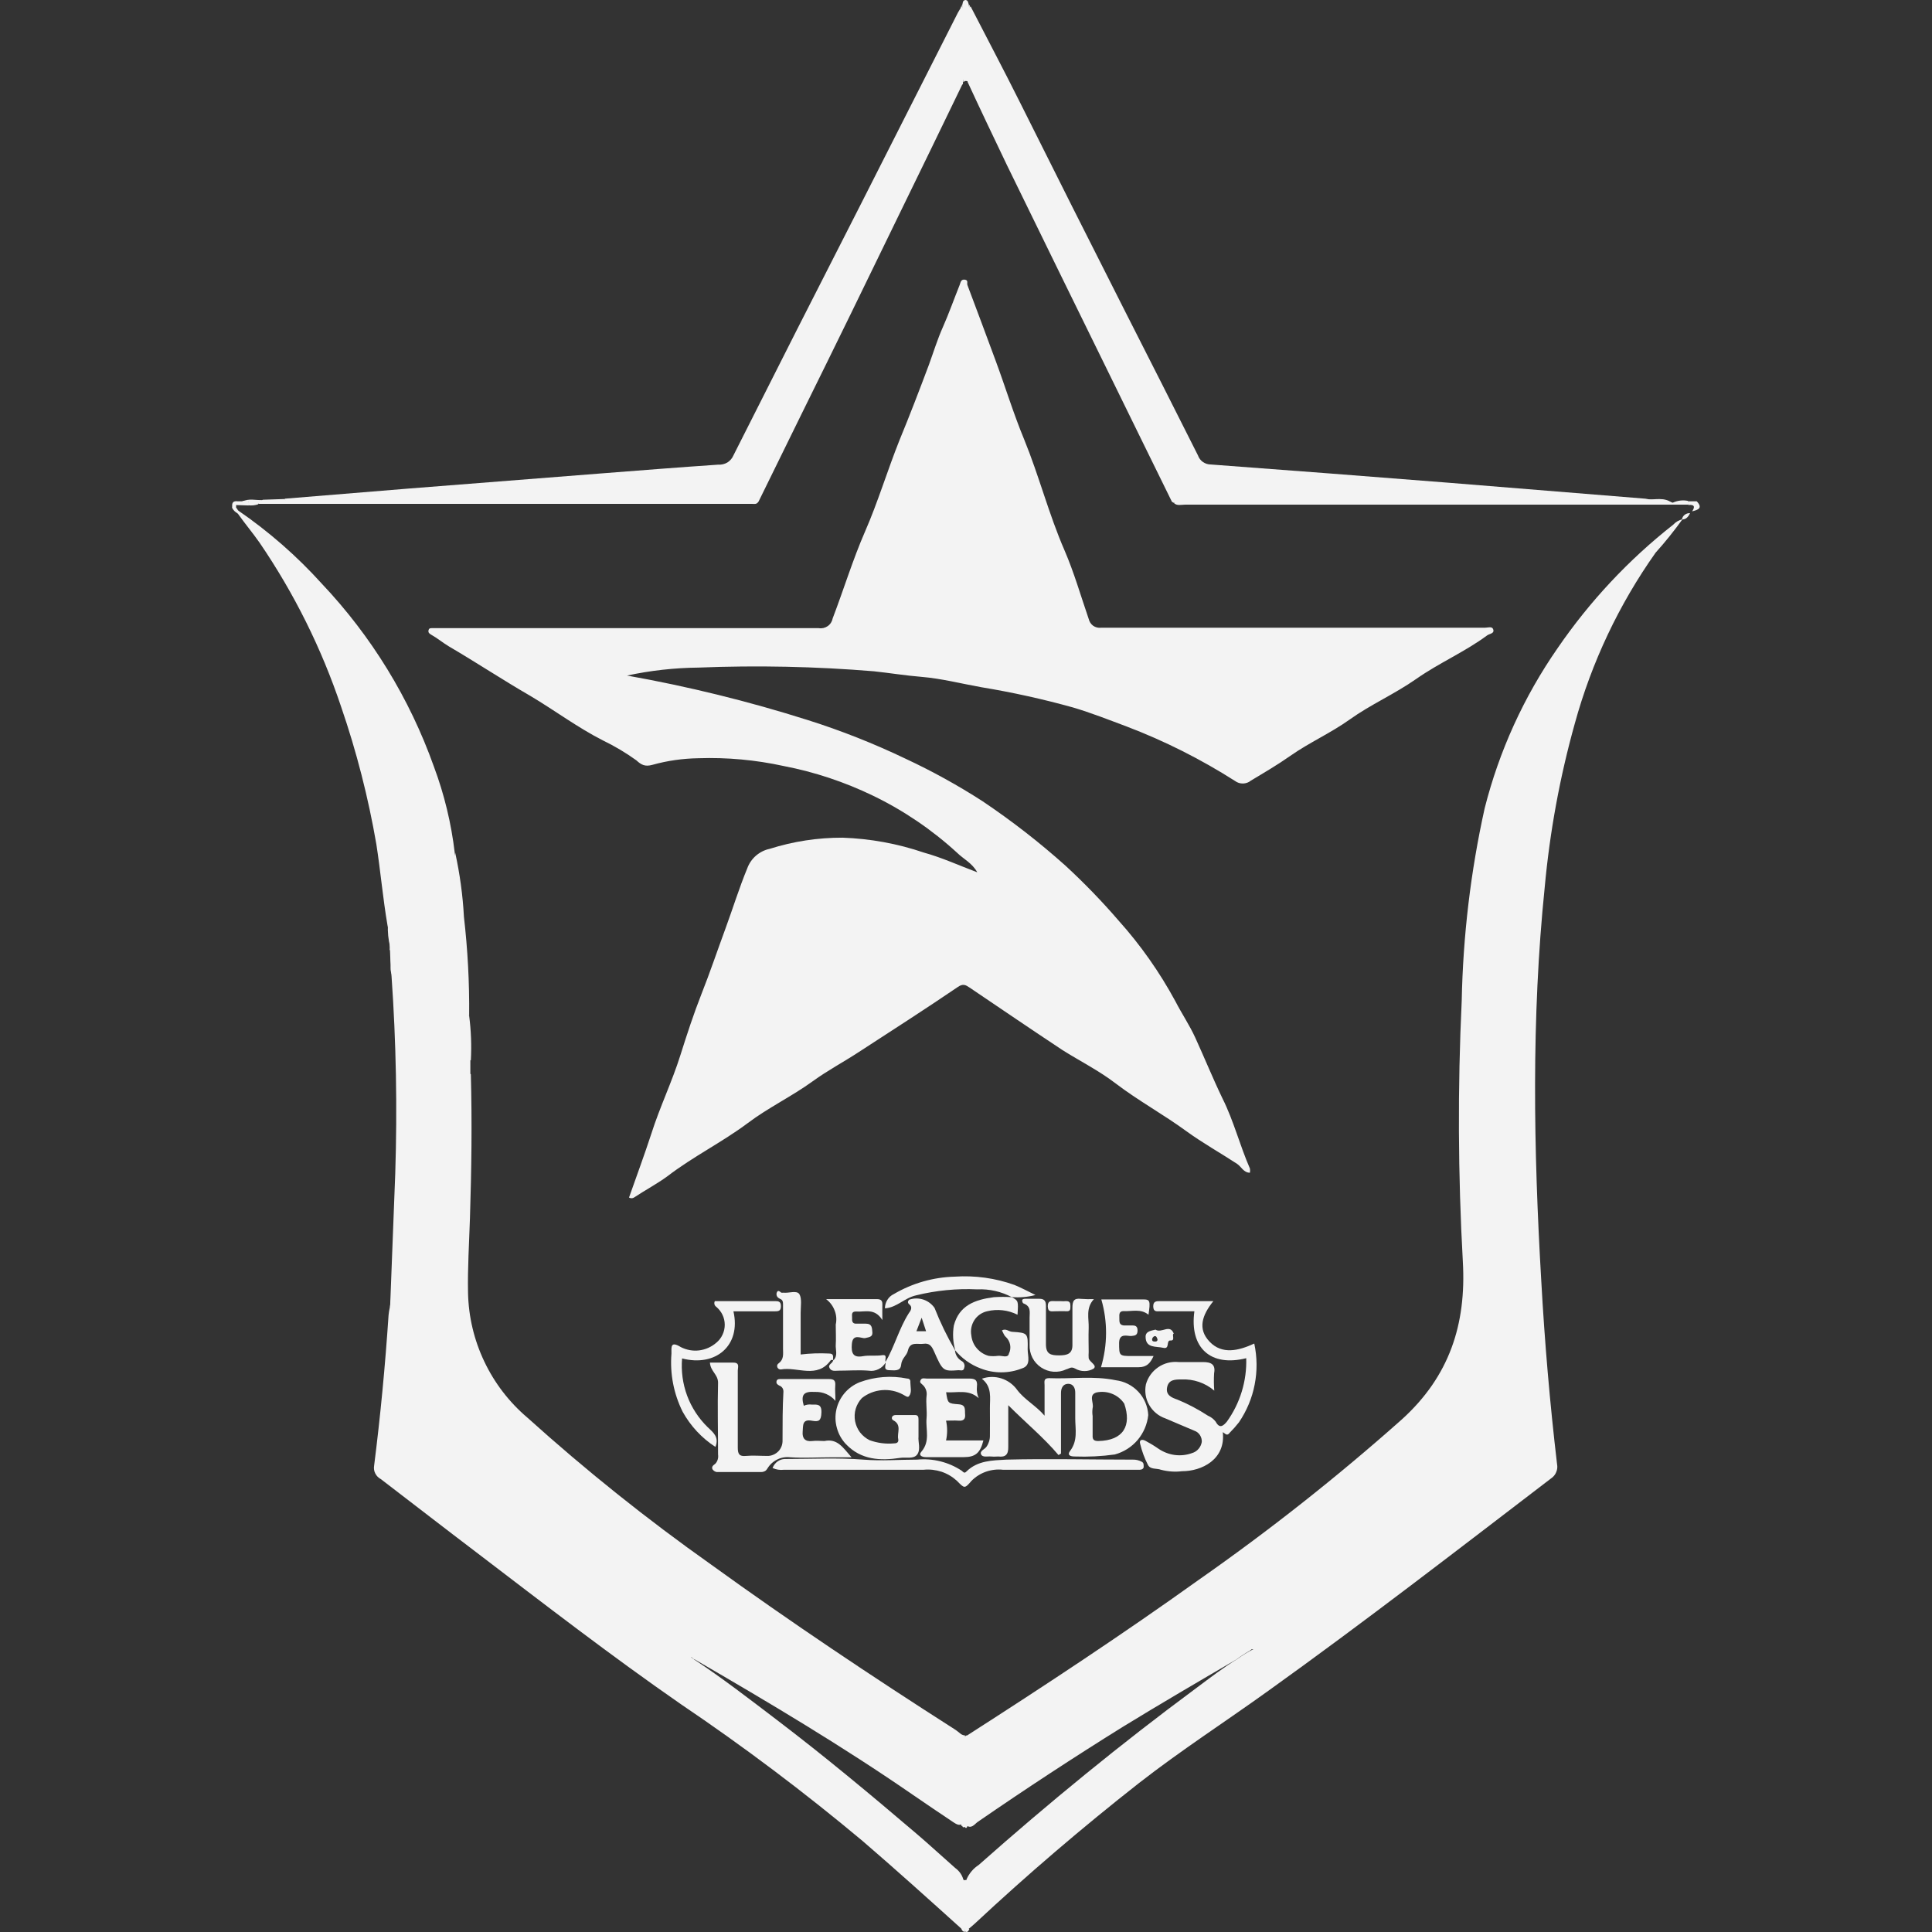 <svg width="24" height="24" viewBox="0 0 24 24" fill="none" xmlns="http://www.w3.org/2000/svg">
<rect x="0" y="0" width="24" height="24" fill="#333333" stroke="none"/>
<path d="M12.019 21.555C12.989 20.933 13.95 20.299 14.886 19.629C15.768 19.012 16.613 18.345 17.417 17.63C18.005 17.096 18.216 16.452 18.172 15.674C18.112 14.594 18.107 13.513 18.158 12.431C18.174 11.627 18.269 10.826 18.443 10.041C18.623 9.329 18.93 8.655 19.349 8.052C19.747 7.471 20.231 6.953 20.785 6.518C20.816 6.484 20.856 6.461 20.901 6.45C20.797 6.594 20.686 6.733 20.567 6.865C20.111 7.509 19.772 8.227 19.563 8.987C19.377 9.652 19.252 10.334 19.189 11.022C19.022 12.649 19.051 14.278 19.146 15.908C19.188 16.669 19.253 17.428 19.342 18.186C19.349 18.22 19.346 18.255 19.332 18.287C19.319 18.32 19.296 18.347 19.267 18.366C18.107 19.253 16.95 20.148 15.765 20.997C15.229 21.383 14.672 21.742 14.15 22.149C13.444 22.703 12.764 23.285 12.109 23.896C12.088 23.916 12.065 23.934 12.043 23.953C12.021 23.973 12.009 23.935 12.007 23.913C12.007 23.736 12.007 23.56 12.007 23.384C12.005 23.371 12.005 23.358 12.007 23.345C12.039 23.273 12.091 23.21 12.158 23.167C13.027 22.397 13.926 21.661 14.859 20.971C15.027 20.846 15.193 20.717 15.372 20.608C15.422 20.571 15.476 20.537 15.531 20.507C15.543 20.507 15.553 20.486 15.571 20.491C15.553 20.479 15.545 20.491 15.532 20.502C15.473 20.535 15.415 20.572 15.361 20.613C14.886 20.89 14.412 21.167 13.947 21.452C13.338 21.831 12.738 22.224 12.146 22.632C12.105 22.661 12.065 22.729 11.997 22.669C11.993 22.656 11.993 22.642 11.997 22.628C11.997 22.285 11.997 21.936 11.997 21.598C11.999 21.581 12.007 21.566 12.019 21.555V21.555Z" fill="#F3F3F3"/>
<path d="M5.849 13.345C5.865 13.94 5.857 14.534 5.838 15.13C5.828 15.44 5.808 15.749 5.814 16.059C5.82 16.355 5.889 16.646 6.016 16.913C6.143 17.181 6.325 17.418 6.551 17.61C7.275 18.263 8.038 18.873 8.834 19.436C9.819 20.148 10.825 20.821 11.85 21.476C11.882 21.495 11.91 21.52 11.94 21.543C11.964 21.577 11.976 21.618 11.973 21.66C11.973 21.977 11.973 22.293 11.973 22.61C11.943 22.703 11.887 22.666 11.835 22.631C11.671 22.521 11.508 22.412 11.346 22.3C10.467 21.693 9.546 21.145 8.626 20.612C8.61 20.612 8.602 20.586 8.582 20.586C8.593 20.592 8.603 20.599 8.613 20.608C8.973 20.845 9.313 21.109 9.655 21.369C10.245 21.818 10.814 22.292 11.377 22.772C11.541 22.911 11.702 23.061 11.865 23.204C11.921 23.244 11.959 23.302 11.972 23.369C11.985 23.561 11.98 23.753 11.96 23.944L11.944 23.96C11.537 23.593 11.13 23.226 10.715 22.869C9.992 22.264 9.239 21.697 8.458 21.17C7.591 20.569 6.757 19.924 5.918 19.284C5.52 18.982 5.127 18.677 4.731 18.374C4.702 18.359 4.678 18.335 4.663 18.306C4.647 18.277 4.642 18.243 4.647 18.211C4.726 17.588 4.785 16.965 4.827 16.336C4.83 16.303 4.836 16.27 4.843 16.238C4.87 16.069 4.881 15.899 4.877 15.729C4.892 15.501 4.907 15.272 4.911 15.037C4.921 14.522 4.947 14.008 4.935 13.494C4.953 13.422 5.008 13.447 5.045 13.461C5.163 13.502 5.288 13.514 5.41 13.495C5.533 13.476 5.649 13.428 5.749 13.354C5.777 13.339 5.81 13.317 5.849 13.345Z" fill="#F3F3F3"/>
<path d="M2.959 6.342C3.339 6.603 3.687 6.907 3.996 7.249C4.614 7.902 5.089 8.677 5.39 9.523C5.519 9.868 5.606 10.228 5.649 10.594C5.719 11.081 5.763 11.563 5.799 12.059C5.799 12.143 5.767 12.165 5.695 12.154C5.654 12.144 5.615 12.13 5.577 12.111C5.489 12.073 5.393 12.053 5.296 12.053C5.2 12.053 5.104 12.073 5.015 12.111C4.979 12.133 4.935 12.14 4.893 12.131C4.831 12.081 4.861 12.01 4.855 11.948C4.848 11.886 4.868 11.842 4.841 11.793V11.768C4.844 11.675 4.835 11.581 4.813 11.491C4.756 11.157 4.727 10.819 4.675 10.486C4.575 9.907 4.429 9.336 4.238 8.781C3.996 8.058 3.655 7.372 3.225 6.742C3.139 6.619 3.045 6.508 2.955 6.381C2.952 6.378 2.95 6.375 2.949 6.372C2.948 6.368 2.948 6.364 2.948 6.361C2.949 6.357 2.95 6.354 2.952 6.35C2.953 6.347 2.956 6.344 2.959 6.342V6.342Z" fill="#F3F3F3"/>
<path d="M4.844 11.786C4.893 11.844 4.863 11.915 4.868 11.978C4.866 12.026 4.875 12.073 4.895 12.117C4.953 12.194 4.925 12.284 4.931 12.369C4.945 12.435 4.948 12.503 4.942 12.57C4.973 12.517 5.015 12.471 5.066 12.435C5.116 12.4 5.173 12.376 5.234 12.365C5.29 12.355 5.348 12.358 5.403 12.373C5.458 12.389 5.508 12.417 5.551 12.455C5.594 12.487 5.63 12.528 5.656 12.575C5.682 12.622 5.698 12.674 5.703 12.728C5.707 12.781 5.701 12.835 5.684 12.886C5.666 12.937 5.639 12.984 5.602 13.024C5.457 13.197 5.199 13.194 4.985 13.015C4.985 13.083 4.985 13.154 4.985 13.216C4.985 13.279 5.007 13.394 4.95 13.471C4.95 13.664 4.95 13.856 4.95 14.049C4.943 14.45 4.95 14.85 4.921 15.251C4.904 15.554 4.892 15.857 4.875 16.16C4.875 16.189 4.875 16.22 4.846 16.238C4.868 15.684 4.889 15.13 4.91 14.576C4.936 13.76 4.921 12.944 4.864 12.129C4.85 12.012 4.849 11.898 4.844 11.786Z" fill="#F3F3F3"/>
<path d="M12.019 23.937L12.041 23.964C12.031 23.984 12.023 24.007 11.993 23.997C11.962 23.906 11.954 23.809 11.969 23.714C11.959 23.601 11.959 23.488 11.969 23.376C11.972 23.368 11.977 23.362 11.984 23.358C11.991 23.354 11.999 23.352 12.007 23.354C12.007 23.354 12.007 23.354 12.015 23.363C12.032 23.554 12.034 23.746 12.019 23.937V23.937Z" fill="#F3F3F3"/>
<path d="M11.989 23.358V23.998C11.96 23.998 11.951 23.98 11.942 23.96V23.956C11.962 23.762 11.942 23.568 11.951 23.375C11.952 23.37 11.954 23.367 11.956 23.364C11.959 23.36 11.962 23.358 11.966 23.356C11.969 23.355 11.973 23.354 11.977 23.354C11.981 23.355 11.985 23.356 11.989 23.358V23.358Z" fill="#F3F3F3"/>
<path d="M21.02 6.352C21.06 6.294 21.048 6.266 20.974 6.273C20.969 6.267 20.965 6.259 20.965 6.25C20.965 6.242 20.969 6.233 20.974 6.227H21.077C21.159 6.313 21.091 6.335 21.02 6.352Z" fill="#F3F3F3"/>
<path d="M4.819 11.485C4.842 11.527 4.856 11.573 4.861 11.62C4.866 11.668 4.861 11.716 4.846 11.762C4.824 11.671 4.814 11.578 4.819 11.485V11.485Z" fill="#F3F3F3"/>
<path d="M2.933 6.274V6.302C2.926 6.308 2.917 6.312 2.908 6.312C2.899 6.312 2.89 6.308 2.884 6.302C2.884 6.294 2.884 6.284 2.884 6.276C2.884 6.242 2.903 6.224 2.938 6.227C2.941 6.23 2.944 6.234 2.945 6.239C2.947 6.243 2.947 6.247 2.947 6.252C2.946 6.256 2.944 6.261 2.942 6.265C2.94 6.268 2.936 6.272 2.933 6.274V6.274Z" fill="#F3F3F3"/>
<path d="M20.893 6.453C20.897 6.43 20.91 6.408 20.929 6.394C20.948 6.38 20.972 6.373 20.995 6.375C20.973 6.417 20.948 6.454 20.893 6.453Z" fill="#F3F3F3"/>
<path d="M2.88 6.302H2.931L2.959 6.342V6.381C2.924 6.365 2.896 6.337 2.88 6.302V6.302Z" fill="#F3F3F3"/>
<path d="M14.557 6.231C14.312 5.731 14.066 5.233 13.822 4.733C13.383 3.839 12.945 2.946 12.509 2.052C12.342 1.703 12.178 1.36 12.019 1.016V0.994C12.009 0.727 12.019 0.46 12.019 0.192C12.015 0.172 12.017 0.151 12.023 0.131C12.03 0.111 12.041 0.093 12.057 0.079C12.261 0.476 12.472 0.874 12.671 1.273C13.104 2.141 13.541 3.009 13.981 3.877C14.282 4.47 14.584 5.064 14.882 5.658C14.893 5.691 14.915 5.719 14.943 5.739C14.972 5.759 15.006 5.77 15.041 5.77C16.027 5.843 17.013 5.919 17.999 5.997L20.441 6.195C20.508 6.21 20.577 6.214 20.645 6.209C20.67 6.209 20.71 6.209 20.689 6.253C20.597 6.262 20.504 6.262 20.412 6.253C20.354 6.248 20.295 6.248 20.236 6.253H14.754C14.688 6.266 14.619 6.258 14.557 6.231V6.231Z" fill="#F3F3F3"/>
<path d="M11.958 1.041C11.697 1.579 11.438 2.117 11.174 2.655C10.772 3.485 10.368 4.312 9.961 5.135C9.783 5.497 9.604 5.862 9.423 6.231C9.378 6.248 9.331 6.252 9.284 6.244C7.415 6.236 5.545 6.231 3.675 6.231C3.63 6.231 3.565 6.273 3.536 6.195L5.077 6.069L7.456 5.882C7.945 5.844 8.434 5.805 8.923 5.772C8.962 5.775 9.002 5.765 9.036 5.745C9.069 5.724 9.096 5.693 9.111 5.657C9.638 4.61 10.168 3.565 10.701 2.522C11.101 1.733 11.501 0.945 11.899 0.158C11.912 0.133 11.929 0.109 11.944 0.084C11.956 0.094 11.964 0.106 11.97 0.12C11.976 0.134 11.979 0.149 11.978 0.163C11.986 0.456 11.98 0.749 11.958 1.041Z" fill="#F3F3F3"/>
<path d="M20.416 6.245H20.693C20.706 6.239 20.721 6.235 20.736 6.235C20.751 6.235 20.766 6.239 20.779 6.245C20.839 6.217 20.907 6.209 20.972 6.223V6.269H17.134C16.331 6.269 15.527 6.269 14.722 6.269C14.674 6.269 14.621 6.286 14.584 6.25C14.613 6.225 14.647 6.234 14.681 6.234H20.341C20.367 6.233 20.392 6.237 20.416 6.245V6.245Z" fill="#F3F3F3"/>
<path d="M3.536 6.199C3.568 6.238 3.614 6.226 3.654 6.226H9.423C9.406 6.27 9.369 6.259 9.337 6.259H3.212C3.208 6.256 3.205 6.251 3.204 6.246C3.202 6.242 3.201 6.236 3.202 6.231C3.22 6.213 3.247 6.22 3.266 6.208L3.536 6.199Z" fill="#F3F3F3"/>
<path d="M11.989 1.005L11.967 1.021C11.947 0.906 11.942 0.79 11.953 0.674C11.953 0.471 11.953 0.266 11.953 0.061C11.963 0.039 11.953 0.007 11.993 0C12.005 0.017 12.013 0.037 12.015 0.058C12.023 0.359 12.015 0.661 12.015 0.961C12.014 0.97 12.011 0.978 12.007 0.986C12.002 0.994 11.996 1 11.989 1.005V1.005Z" fill="#F3F3F3"/>
<path d="M11.989 1.005C11.989 0.67 11.989 0.335 11.989 0C12.029 0 12.026 0.036 12.036 0.061C12.017 0.323 12.036 0.586 12.027 0.847C12.033 0.901 12.033 0.956 12.027 1.009V1.009L11.989 1.005Z" fill="#F3F3F3"/>
<path d="M11.947 0.061C11.968 0.245 11.973 0.43 11.962 0.615C11.962 0.753 11.962 0.892 11.962 1.03C11.963 1.034 11.963 1.038 11.961 1.042C11.96 1.046 11.957 1.049 11.954 1.051C11.928 0.972 11.922 0.888 11.936 0.806C11.936 0.569 11.936 0.331 11.936 0.094L11.947 0.061Z" fill="#F3F3F3"/>
<path d="M12.019 1.01C12.019 0.712 12.019 0.416 12.019 0.118C12.023 0.098 12.029 0.079 12.039 0.061C12.042 0.063 12.045 0.065 12.046 0.068C12.048 0.072 12.048 0.076 12.047 0.079C12.047 0.356 12.047 0.62 12.047 0.891C12.037 0.931 12.054 0.969 12.019 1.01Z" fill="#F3F3F3"/>
<path d="M20.775 6.25H20.689C20.613 6.2 20.515 6.268 20.441 6.204C20.554 6.212 20.674 6.169 20.775 6.25Z" fill="#F3F3F3"/>
<path d="M2.933 6.274C2.933 6.259 2.933 6.243 2.933 6.227H3.007C3.031 6.218 3.057 6.218 3.081 6.227C3.088 6.234 3.092 6.242 3.094 6.252C3.095 6.261 3.093 6.271 3.088 6.279L2.933 6.274Z" fill="#F3F3F3"/>
<path d="M3.085 6.231H3.009C3.092 6.187 3.18 6.217 3.266 6.212L3.208 6.233C3.191 6.248 3.169 6.256 3.146 6.256C3.123 6.256 3.101 6.247 3.085 6.231V6.231Z" fill="#F3F3F3"/>
<path d="M12.14 10.836C12.075 10.719 11.968 10.671 11.889 10.593C11.577 10.307 11.225 10.068 10.844 9.884C10.492 9.714 10.12 9.59 9.736 9.516C9.388 9.44 9.032 9.407 8.677 9.419C8.483 9.422 8.291 9.449 8.105 9.501C8.012 9.527 7.966 9.501 7.905 9.445C7.774 9.351 7.635 9.268 7.49 9.198C7.175 9.038 6.893 8.826 6.587 8.644C6.246 8.447 5.915 8.228 5.575 8.029C5.5 7.984 5.436 7.929 5.354 7.883C5.328 7.868 5.317 7.854 5.324 7.827C5.331 7.799 5.354 7.804 5.374 7.803H5.463C7.032 7.803 8.601 7.803 10.171 7.803C10.21 7.81 10.25 7.8 10.282 7.778C10.315 7.755 10.337 7.72 10.344 7.681C10.482 7.32 10.593 6.953 10.748 6.598C10.903 6.244 11.025 5.841 11.173 5.47C11.301 5.16 11.421 4.847 11.539 4.532C11.596 4.376 11.645 4.215 11.713 4.063C11.781 3.911 11.852 3.713 11.922 3.538C11.932 3.513 11.935 3.467 11.985 3.474C12.034 3.481 12.008 3.519 12.018 3.542C12.136 3.858 12.256 4.174 12.372 4.491C12.489 4.808 12.593 5.147 12.723 5.46C12.908 5.913 13.029 6.389 13.224 6.837C13.343 7.113 13.426 7.403 13.524 7.688C13.532 7.722 13.551 7.752 13.579 7.773C13.608 7.793 13.642 7.802 13.677 7.798C15.24 7.798 16.804 7.798 18.368 7.798H18.443C18.479 7.798 18.532 7.778 18.547 7.813C18.572 7.871 18.503 7.871 18.474 7.893C18.197 8.098 17.877 8.235 17.596 8.432C17.315 8.628 17.029 8.75 16.765 8.939C16.528 9.108 16.264 9.224 16.028 9.39C15.87 9.501 15.704 9.598 15.539 9.697C15.512 9.72 15.477 9.732 15.442 9.733C15.406 9.734 15.371 9.723 15.343 9.702C14.919 9.432 14.469 9.205 13.999 9.026C13.777 8.943 13.555 8.855 13.328 8.788C12.954 8.684 12.574 8.6 12.191 8.537C11.943 8.493 11.698 8.429 11.445 8.408C11.248 8.392 11.053 8.36 10.856 8.339C10.132 8.279 9.404 8.264 8.678 8.293C8.379 8.296 8.081 8.329 7.789 8.392C8.549 8.527 9.299 8.712 10.035 8.945C10.45 9.076 10.856 9.237 11.249 9.425C11.579 9.579 11.898 9.755 12.204 9.952C12.566 10.195 12.911 10.463 13.236 10.754C13.468 10.968 13.688 11.195 13.894 11.434C14.168 11.739 14.405 12.076 14.601 12.438C14.679 12.59 14.776 12.733 14.847 12.888C14.962 13.139 15.067 13.398 15.186 13.645C15.325 13.922 15.402 14.23 15.527 14.516C15.53 14.533 15.53 14.551 15.527 14.568C15.449 14.568 15.42 14.493 15.368 14.458C15.157 14.32 14.94 14.199 14.739 14.053C14.452 13.843 14.141 13.674 13.858 13.458C13.652 13.3 13.415 13.181 13.196 13.043C12.811 12.788 12.429 12.528 12.046 12.269C11.997 12.236 11.964 12.215 11.898 12.261C11.492 12.537 11.079 12.802 10.668 13.069C10.479 13.193 10.28 13.298 10.097 13.431C9.838 13.619 9.543 13.76 9.291 13.95C8.97 14.19 8.613 14.365 8.292 14.611C8.161 14.707 8.015 14.784 7.876 14.876C7.867 14.882 7.856 14.885 7.845 14.885C7.834 14.885 7.823 14.882 7.814 14.876C7.907 14.612 8.004 14.35 8.091 14.084C8.196 13.753 8.348 13.439 8.452 13.108C8.533 12.851 8.617 12.594 8.715 12.345C8.814 12.096 8.913 11.804 9.013 11.532C9.104 11.284 9.182 11.031 9.283 10.786C9.305 10.726 9.342 10.672 9.39 10.63C9.439 10.588 9.497 10.558 9.56 10.545C9.853 10.452 10.159 10.405 10.467 10.406C10.811 10.418 11.151 10.48 11.476 10.591C11.701 10.653 11.911 10.75 12.14 10.836Z" fill="#F3F3F3"/>
<path d="M15.084 17.275C14.971 17.178 14.825 17.129 14.677 17.136C14.599 17.136 14.517 17.136 14.498 17.235C14.479 17.333 14.559 17.363 14.625 17.386C14.758 17.44 14.885 17.508 15.005 17.586C15.043 17.602 15.077 17.628 15.102 17.661C15.154 17.759 15.203 17.703 15.24 17.661C15.405 17.432 15.49 17.154 15.481 16.872C15.038 16.983 14.775 16.743 14.837 16.289H14.412C14.372 16.289 14.329 16.301 14.326 16.232C14.324 16.163 14.364 16.163 14.414 16.163C14.625 16.163 14.837 16.163 15.073 16.163C14.934 16.335 14.873 16.508 15.027 16.668C15.181 16.829 15.387 16.78 15.581 16.69C15.617 16.858 15.619 17.031 15.586 17.199C15.554 17.367 15.487 17.526 15.391 17.668C15.355 17.714 15.317 17.757 15.276 17.798C15.242 17.847 15.218 17.805 15.19 17.791C15.228 18.131 14.926 18.277 14.682 18.276C14.595 18.287 14.507 18.28 14.422 18.258C14.368 18.237 14.29 18.258 14.26 18.197C14.217 18.114 14.185 18.026 14.163 17.935C14.149 17.883 14.189 17.876 14.231 17.899C14.285 17.928 14.337 17.959 14.387 17.994C14.448 18.036 14.518 18.064 14.591 18.074C14.665 18.084 14.74 18.076 14.81 18.05C14.841 18.041 14.868 18.023 14.889 17.998C14.91 17.974 14.924 17.944 14.929 17.912C14.931 17.882 14.922 17.852 14.906 17.827C14.89 17.802 14.866 17.783 14.837 17.773C14.717 17.721 14.596 17.672 14.477 17.62C14.392 17.591 14.321 17.532 14.276 17.454C14.231 17.377 14.217 17.285 14.235 17.197C14.259 17.11 14.313 17.035 14.388 16.984C14.462 16.933 14.552 16.911 14.642 16.92C14.743 16.92 14.844 16.92 14.944 16.92C15.044 16.92 15.103 16.948 15.082 17.059C15.078 17.131 15.078 17.203 15.084 17.275V17.275Z" fill="#F3F3F3"/>
<path d="M10.378 17.402C10.347 17.365 10.308 17.336 10.264 17.317C10.22 17.298 10.172 17.289 10.123 17.291C9.985 17.282 9.945 17.325 9.985 17.463C10.015 17.449 10.048 17.444 10.081 17.448C10.15 17.448 10.207 17.438 10.204 17.545C10.201 17.651 10.171 17.664 10.088 17.649C9.962 17.625 9.978 17.707 9.971 17.787C9.964 17.867 10.002 17.912 10.09 17.901C10.14 17.894 10.193 17.901 10.241 17.901C10.402 17.867 10.471 17.981 10.578 18.103H10.334C10.162 18.103 9.989 18.114 9.819 18.103C9.763 18.096 9.706 18.105 9.656 18.13C9.605 18.155 9.563 18.193 9.534 18.241C9.526 18.255 9.516 18.267 9.502 18.275C9.489 18.282 9.473 18.286 9.457 18.286C9.282 18.286 9.106 18.286 8.928 18.286C8.914 18.288 8.899 18.287 8.886 18.281C8.872 18.275 8.861 18.266 8.852 18.254C8.833 18.218 8.865 18.2 8.886 18.183C8.9 18.168 8.91 18.15 8.916 18.13C8.922 18.11 8.923 18.089 8.92 18.068C8.92 17.771 8.912 17.473 8.92 17.177C8.92 17.073 8.827 17.038 8.819 16.927H9.111C9.193 16.927 9.165 16.987 9.165 17.026C9.165 17.344 9.165 17.663 9.165 17.981C9.165 18.061 9.182 18.095 9.268 18.086C9.354 18.078 9.444 18.086 9.532 18.086C9.558 18.087 9.584 18.081 9.607 18.071C9.631 18.061 9.652 18.046 9.67 18.028C9.688 18.009 9.701 17.987 9.71 17.963C9.719 17.938 9.722 17.913 9.721 17.887C9.721 17.688 9.721 17.487 9.732 17.286C9.732 17.27 9.728 17.254 9.719 17.241C9.709 17.227 9.696 17.217 9.68 17.212C9.654 17.197 9.64 17.185 9.647 17.156C9.654 17.127 9.687 17.131 9.709 17.131C9.906 17.131 10.103 17.131 10.299 17.131C10.363 17.131 10.38 17.153 10.376 17.211C10.371 17.269 10.378 17.309 10.378 17.402Z" fill="#F3F3F3"/>
<path d="M9.597 18.236C9.61 18.201 9.634 18.171 9.664 18.151C9.695 18.131 9.732 18.121 9.769 18.124C10.088 18.124 10.408 18.107 10.725 18.132C10.949 18.15 11.171 18.132 11.393 18.132C11.588 18.113 11.784 18.162 11.947 18.27C11.965 18.284 11.978 18.309 12.005 18.28C12.144 18.142 12.329 18.142 12.5 18.132C13.025 18.119 13.55 18.132 14.074 18.132C14.111 18.131 14.148 18.14 14.181 18.157C14.211 18.172 14.206 18.196 14.207 18.219C14.209 18.243 14.185 18.258 14.157 18.258H14.07C13.534 18.258 12.997 18.258 12.461 18.258C12.389 18.25 12.317 18.258 12.248 18.282C12.18 18.306 12.118 18.345 12.068 18.396C11.982 18.496 11.981 18.491 11.888 18.396C11.832 18.345 11.767 18.306 11.695 18.282C11.623 18.259 11.547 18.25 11.472 18.258C10.893 18.258 10.316 18.258 9.737 18.258C9.689 18.264 9.641 18.256 9.597 18.236V18.236Z" fill="#F3F3F3"/>
<path d="M11.41 17.845C11.403 17.91 11.439 18.002 11.396 18.065C11.353 18.129 11.258 18.099 11.184 18.11C10.937 18.148 10.695 18.137 10.507 17.938C10.454 17.881 10.416 17.813 10.396 17.738C10.375 17.663 10.373 17.585 10.39 17.509C10.407 17.434 10.442 17.364 10.492 17.305C10.542 17.246 10.606 17.2 10.678 17.171C10.867 17.101 11.072 17.085 11.27 17.125C11.303 17.125 11.312 17.149 11.309 17.176C11.309 17.233 11.331 17.295 11.292 17.344C11.276 17.366 11.242 17.336 11.216 17.323C11.136 17.28 11.045 17.261 10.955 17.269C10.864 17.277 10.778 17.311 10.707 17.367C10.671 17.405 10.645 17.451 10.63 17.5C10.615 17.55 10.613 17.603 10.622 17.654C10.632 17.705 10.653 17.753 10.684 17.794C10.716 17.835 10.757 17.868 10.803 17.891C10.901 17.926 11.005 17.94 11.108 17.93C11.147 17.93 11.165 17.912 11.158 17.877C11.141 17.799 11.207 17.701 11.096 17.643C11.068 17.629 11.072 17.579 11.126 17.578H11.366C11.407 17.578 11.41 17.604 11.41 17.636V17.845Z" fill="#F3F3F3"/>
<path d="M12.158 17.369C12.033 17.254 11.889 17.305 11.753 17.295C11.774 17.434 11.773 17.434 11.913 17.445C12.004 17.453 11.983 17.517 11.989 17.572C11.994 17.628 11.968 17.653 11.91 17.648C11.852 17.644 11.81 17.648 11.752 17.648C11.77 17.729 11.77 17.813 11.752 17.894H12.216C12.177 18.05 12.116 18.101 11.972 18.101H11.503C11.45 18.101 11.406 18.078 11.446 18.033C11.559 17.902 11.497 17.756 11.51 17.618C11.518 17.527 11.5 17.433 11.51 17.341C11.514 17.318 11.512 17.294 11.505 17.271C11.498 17.249 11.486 17.228 11.47 17.211C11.453 17.19 11.418 17.18 11.435 17.146C11.451 17.111 11.485 17.125 11.511 17.125C11.687 17.125 11.863 17.125 12.039 17.125C12.118 17.125 12.144 17.146 12.136 17.223C12.13 17.273 12.138 17.323 12.158 17.369V17.369Z" fill="#F3F3F3"/>
<path d="M11.866 16.771C11.838 16.672 11.832 16.567 11.849 16.466C11.914 16.218 12.108 16.145 12.346 16.114C12.421 16.109 12.496 16.109 12.57 16.114V16.114C12.651 16.16 12.651 16.16 12.64 16.332C12.523 16.273 12.389 16.258 12.262 16.289C12.197 16.304 12.14 16.343 12.104 16.399C12.068 16.455 12.054 16.522 12.066 16.588C12.072 16.647 12.095 16.704 12.134 16.749C12.173 16.795 12.225 16.828 12.282 16.843C12.32 16.848 12.357 16.848 12.395 16.843C12.444 16.836 12.521 16.876 12.533 16.815C12.55 16.781 12.555 16.742 12.548 16.705C12.541 16.667 12.522 16.633 12.494 16.607C12.472 16.589 12.462 16.553 12.446 16.527C12.497 16.499 12.53 16.541 12.572 16.544C12.767 16.557 12.771 16.559 12.766 16.762C12.766 16.847 12.813 16.962 12.695 16.999C12.53 17.064 12.346 17.064 12.181 16.999C12.056 16.952 11.946 16.873 11.861 16.769L11.866 16.771Z" fill="#F3F3F3"/>
<path d="M13.589 16.138C13.484 16.251 13.528 16.379 13.524 16.495C13.52 16.611 13.524 16.696 13.524 16.796C13.522 16.821 13.522 16.846 13.524 16.872C13.535 16.922 13.635 16.96 13.585 17.002C13.551 17.022 13.512 17.032 13.472 17.032C13.432 17.032 13.393 17.022 13.358 17.002C13.303 16.971 13.283 17.002 13.246 17.01C13.196 17.034 13.141 17.044 13.086 17.04C13.031 17.036 12.979 17.017 12.933 16.987C12.887 16.956 12.85 16.915 12.825 16.866C12.8 16.817 12.788 16.762 12.79 16.707C12.79 16.593 12.79 16.48 12.79 16.368C12.79 16.298 12.81 16.229 12.716 16.192C12.706 16.192 12.696 16.166 12.698 16.152C12.699 16.138 12.721 16.134 12.736 16.134C12.795 16.134 12.854 16.134 12.912 16.134C12.97 16.134 12.994 16.16 12.993 16.221C12.993 16.38 12.993 16.539 12.993 16.699C12.993 16.822 13.053 16.837 13.157 16.837C13.261 16.837 13.326 16.816 13.322 16.699C13.322 16.549 13.322 16.398 13.322 16.247C13.322 16.163 13.339 16.123 13.43 16.135C13.483 16.139 13.536 16.14 13.589 16.138Z" fill="#F3F3F3"/>
<path d="M8.88 16.163C9.127 16.163 9.374 16.163 9.621 16.163C9.665 16.163 9.701 16.163 9.701 16.225C9.701 16.288 9.668 16.29 9.622 16.29H9.111C9.208 16.715 8.891 16.983 8.473 16.875C8.46 17.032 8.481 17.19 8.536 17.338C8.591 17.485 8.678 17.619 8.791 17.729C8.858 17.793 8.937 17.851 8.887 17.974C8.717 17.864 8.578 17.714 8.48 17.537C8.369 17.314 8.321 17.065 8.341 16.816C8.341 16.735 8.326 16.653 8.459 16.735C8.529 16.77 8.608 16.785 8.686 16.775C8.764 16.765 8.838 16.732 8.897 16.681C8.93 16.654 8.957 16.62 8.975 16.581C8.994 16.542 9.003 16.5 9.003 16.457C9.003 16.414 8.994 16.372 8.975 16.333C8.957 16.295 8.93 16.261 8.897 16.233C8.886 16.226 8.878 16.214 8.875 16.201C8.872 16.188 8.874 16.175 8.88 16.163V16.163Z" fill="#F3F3F3"/>
<path d="M4.945 13.194C4.951 13.098 4.943 13.002 4.923 12.909C5.026 13.007 5.1 13.107 5.229 13.118C5.288 13.129 5.35 13.126 5.408 13.108C5.466 13.091 5.519 13.059 5.562 13.017C5.623 12.953 5.659 12.87 5.663 12.782C5.667 12.694 5.64 12.608 5.586 12.539C5.529 12.472 5.453 12.423 5.368 12.4C5.287 12.386 5.202 12.397 5.127 12.434C5.037 12.466 5.015 12.572 4.931 12.603L4.896 12.391C4.96 12.323 5.039 12.272 5.128 12.244C5.216 12.216 5.311 12.211 5.402 12.229C5.493 12.248 5.577 12.29 5.648 12.351C5.718 12.411 5.772 12.489 5.803 12.576C5.809 12.592 5.817 12.606 5.828 12.618C5.852 12.802 5.859 12.987 5.849 13.172C5.78 13.162 5.807 13.102 5.787 13.055C5.733 13.137 5.66 13.205 5.575 13.253C5.49 13.301 5.394 13.328 5.296 13.332C5.231 13.335 5.167 13.323 5.106 13.299C5.046 13.276 4.991 13.24 4.945 13.194Z" fill="#F3F3F3"/>
<path d="M10.357 16.894C10.41 16.837 10.378 16.768 10.382 16.706C10.387 16.644 10.382 16.538 10.382 16.454C10.395 16.395 10.39 16.334 10.368 16.279C10.347 16.223 10.31 16.174 10.262 16.138C10.506 16.138 10.698 16.138 10.891 16.138C10.947 16.138 10.964 16.159 10.961 16.212C10.959 16.264 10.961 16.31 10.961 16.398C10.864 16.243 10.741 16.302 10.633 16.292C10.571 16.292 10.586 16.335 10.585 16.371C10.583 16.407 10.585 16.447 10.641 16.443C10.679 16.443 10.716 16.443 10.754 16.443C10.834 16.443 10.832 16.494 10.837 16.552C10.841 16.61 10.794 16.61 10.749 16.622C10.705 16.633 10.593 16.555 10.582 16.696C10.572 16.813 10.6 16.869 10.72 16.847C10.798 16.833 10.877 16.847 10.956 16.835C11.035 16.822 10.983 16.894 11.004 16.922C10.984 16.959 10.952 16.989 10.914 17.008C10.876 17.027 10.833 17.034 10.791 17.027C10.668 17.017 10.542 17.027 10.417 17.027C10.377 17.027 10.328 17.04 10.305 16.994C10.281 16.948 10.345 16.937 10.349 16.9L10.357 16.894Z" fill="#F3F3F3"/>
<path d="M13.681 16.142C13.848 16.142 14.027 16.142 14.206 16.142C14.287 16.142 14.292 16.165 14.267 16.332C14.171 16.253 14.06 16.293 13.957 16.287C13.9 16.287 13.904 16.33 13.905 16.369C13.907 16.408 13.896 16.458 13.958 16.465C13.991 16.465 14.024 16.465 14.058 16.465C14.091 16.465 14.13 16.465 14.131 16.524C14.132 16.584 14.105 16.592 14.055 16.596C14.005 16.6 13.905 16.555 13.902 16.68C13.902 16.844 13.902 16.845 14.066 16.845H14.33C14.289 16.935 14.245 16.984 14.145 16.984C13.987 16.984 13.828 16.984 13.677 16.984C13.759 16.709 13.761 16.417 13.681 16.142V16.142Z" fill="#F3F3F3"/>
<path d="M5.828 12.617C5.752 12.574 5.731 12.478 5.676 12.423C5.596 12.33 5.485 12.27 5.364 12.252C5.243 12.234 5.12 12.26 5.017 12.326C4.979 12.349 4.947 12.389 4.896 12.389C4.896 12.297 4.896 12.205 4.896 12.113C5.019 12.045 5.158 12.011 5.298 12.012C5.439 12.014 5.576 12.051 5.698 12.121C5.753 12.153 5.787 12.142 5.781 12.059C5.756 11.618 5.723 11.179 5.655 10.744C5.651 10.694 5.651 10.644 5.655 10.594C5.712 10.855 5.749 11.121 5.763 11.388C5.81 11.796 5.832 12.206 5.828 12.617V12.617Z" fill="#F3F3F3"/>
<path d="M10.357 16.894C10.345 16.894 10.326 16.894 10.322 16.894C10.153 17.135 9.906 16.974 9.7 17.012C9.69 17.013 9.681 17.01 9.673 17.005C9.665 17 9.659 16.992 9.656 16.983C9.653 16.974 9.653 16.964 9.656 16.955C9.66 16.946 9.666 16.939 9.675 16.934C9.74 16.884 9.727 16.818 9.727 16.753C9.727 16.568 9.727 16.383 9.727 16.199C9.727 16.136 9.696 16.143 9.672 16.124C9.661 16.117 9.653 16.107 9.649 16.095C9.645 16.083 9.645 16.07 9.649 16.058C9.662 16.021 9.685 16.041 9.705 16.058C9.714 16.059 9.722 16.059 9.73 16.058C9.799 16.067 9.899 16.024 9.931 16.078C9.963 16.132 9.946 16.231 9.946 16.309C9.946 16.481 9.946 16.653 9.946 16.826C10.063 16.812 10.181 16.808 10.299 16.814C10.362 16.814 10.348 16.854 10.348 16.89L10.357 16.894Z" fill="#F3F3F3"/>
<path d="M12.573 16.116C12.44 16.044 12.29 16.01 12.14 16.017C11.885 16.005 11.629 16.03 11.381 16.091C11.233 16.124 11.143 16.242 10.993 16.253C10.993 16.216 11.003 16.179 11.023 16.148C11.042 16.116 11.07 16.091 11.104 16.075C11.334 15.94 11.594 15.866 11.86 15.859C12.112 15.842 12.365 15.877 12.602 15.962C12.683 15.995 12.76 16.037 12.863 16.087C12.768 16.112 12.669 16.121 12.57 16.113L12.573 16.116Z" fill="#F3F3F3"/>
<path d="M4.945 13.194C5.043 13.216 5.123 13.287 5.222 13.295C5.32 13.304 5.419 13.287 5.509 13.246C5.599 13.205 5.676 13.141 5.734 13.061C5.753 13.036 5.763 13.002 5.803 12.986C5.847 13.04 5.789 13.125 5.843 13.169V13.345C5.739 13.377 5.662 13.459 5.559 13.497C5.357 13.566 5.136 13.557 4.94 13.471C4.945 13.38 4.945 13.294 4.945 13.194Z" fill="#F3F3F3"/>
<path d="M20.416 6.245H20.278H14.728H14.577L14.557 6.231H20.258C20.311 6.218 20.367 6.223 20.416 6.245V6.245Z" fill="#F3F3F3"/>
<path d="M13.17 16.163C13.194 16.165 13.219 16.165 13.243 16.163C13.291 16.163 13.297 16.186 13.297 16.225C13.297 16.264 13.297 16.291 13.248 16.289C13.198 16.286 13.156 16.289 13.109 16.289C13.062 16.289 13.018 16.304 13.016 16.228C13.015 16.152 13.061 16.163 13.106 16.163H13.17Z" fill="#F3F3F3"/>
<path d="M12.019 22.655V22.682C12.004 22.727 11.989 22.703 11.975 22.682C11.96 22.331 11.975 21.98 11.975 21.629C11.974 21.616 11.975 21.603 11.979 21.591C11.983 21.579 11.99 21.569 11.999 21.559H12.024C12.024 21.566 12.024 21.573 12.024 21.58C12.032 21.935 12.035 22.295 12.019 22.655Z" fill="#F3F3F3"/>
<path d="M11.989 21.559V22.692C11.95 22.714 11.956 22.681 11.95 22.66C11.95 22.332 11.95 22.004 11.95 21.676C11.943 21.635 11.947 21.593 11.963 21.554L11.989 21.559Z" fill="#F3F3F3"/>
<path d="M11.964 21.554V22.68C11.946 22.689 11.94 22.68 11.938 22.663V21.543L11.964 21.554Z" fill="#F3F3F3"/>
<path d="M3.085 6.231H3.208V6.264C3.169 6.278 3.126 6.282 3.085 6.277V6.231Z" fill="#F3F3F3"/>
<path d="M12.019 22.654C12.019 22.294 12.019 21.934 12.019 21.576C12.028 21.584 12.035 21.595 12.039 21.607C12.043 21.619 12.043 21.631 12.041 21.643V22.585C12.043 22.598 12.043 22.61 12.039 22.622C12.035 22.634 12.028 22.645 12.019 22.654V22.654Z" fill="#F3F3F3"/>
<path d="M12.019 23.937C12.019 23.746 12.019 23.555 12.019 23.363C12.057 23.553 12.057 23.748 12.019 23.937V23.937Z" fill="#F3F3F3"/>
<path d="M11.94 23.328L11.966 23.35C11.966 23.512 11.966 23.675 11.966 23.837C11.966 23.876 11.986 23.92 11.947 23.954C11.942 23.744 11.942 23.541 11.94 23.328Z" fill="#F3F3F3"/>
<path d="M5.292 12.54C5.337 12.54 5.381 12.552 5.419 12.577C5.457 12.601 5.487 12.637 5.504 12.678C5.522 12.72 5.526 12.765 5.518 12.809C5.509 12.854 5.487 12.894 5.455 12.926C5.423 12.958 5.383 12.979 5.338 12.988C5.294 12.996 5.248 12.991 5.207 12.973C5.166 12.956 5.131 12.926 5.106 12.888C5.082 12.85 5.07 12.806 5.071 12.761C5.071 12.732 5.076 12.703 5.088 12.676C5.099 12.649 5.115 12.625 5.136 12.604C5.156 12.584 5.181 12.568 5.207 12.557C5.234 12.546 5.263 12.54 5.292 12.54V12.54Z" fill="#F3F3F3"/>
<path d="M13.861 17.146C13.584 17.088 13.307 17.132 13.03 17.12C12.96 17.12 12.976 17.168 12.976 17.206C12.976 17.333 12.976 17.459 12.976 17.586C12.868 17.46 12.725 17.386 12.635 17.265C12.587 17.198 12.518 17.148 12.439 17.123C12.36 17.098 12.275 17.099 12.197 17.127C12.327 17.229 12.296 17.365 12.297 17.494C12.299 17.622 12.297 17.719 12.297 17.833C12.298 17.882 12.283 17.931 12.255 17.971C12.232 18.005 12.169 18.023 12.187 18.066C12.205 18.108 12.268 18.089 12.311 18.093C12.354 18.097 12.371 18.093 12.4 18.093C12.491 18.104 12.527 18.07 12.525 17.973C12.525 17.808 12.525 17.643 12.525 17.456C12.743 17.675 12.964 17.856 13.149 18.075L13.18 18.057V17.682C13.18 17.556 13.18 17.43 13.18 17.304C13.18 17.24 13.207 17.192 13.268 17.19C13.329 17.189 13.358 17.239 13.357 17.302C13.357 17.408 13.357 17.512 13.357 17.617C13.357 17.755 13.392 17.894 13.293 18.024C13.254 18.075 13.293 18.093 13.351 18.093C13.518 18.099 13.684 18.091 13.848 18.068C13.959 18.038 14.058 17.975 14.132 17.888C14.206 17.8 14.252 17.692 14.264 17.578C14.258 17.47 14.215 17.368 14.141 17.289C14.067 17.21 13.968 17.159 13.861 17.146V17.146ZM13.643 17.901C13.588 17.901 13.57 17.883 13.573 17.829C13.573 17.75 13.573 17.669 13.573 17.59C13.568 17.558 13.568 17.524 13.573 17.491C13.591 17.426 13.518 17.33 13.619 17.298C13.684 17.284 13.752 17.289 13.814 17.314C13.876 17.338 13.929 17.381 13.966 17.437C14.059 17.708 13.958 17.895 13.643 17.901V17.901Z" fill="#F3F3F3"/>
<path d="M11.949 16.909C11.924 16.895 11.903 16.875 11.888 16.851C11.873 16.827 11.864 16.799 11.863 16.771C11.765 16.603 11.68 16.428 11.609 16.247C11.575 16.199 11.527 16.163 11.471 16.144C11.415 16.126 11.354 16.125 11.298 16.144C11.293 16.146 11.29 16.149 11.287 16.154C11.284 16.158 11.281 16.162 11.28 16.167C11.279 16.172 11.279 16.177 11.28 16.183C11.282 16.187 11.284 16.192 11.287 16.196C11.346 16.238 11.312 16.282 11.287 16.317C11.168 16.506 11.11 16.732 11 16.919C11.01 16.956 10.964 17.019 11.047 17.021C11.107 17.021 11.186 17.04 11.194 16.955C11.202 16.871 11.263 16.843 11.278 16.779C11.305 16.659 11.399 16.704 11.472 16.693C11.546 16.682 11.573 16.722 11.601 16.783C11.712 17.035 11.715 17.035 11.909 17.021C11.933 17.021 11.971 17.037 11.978 16.991C11.983 16.976 11.984 16.96 11.978 16.945C11.973 16.93 11.963 16.917 11.949 16.909V16.909ZM11.384 16.537L11.449 16.369L11.504 16.537H11.384Z" fill="#F3F3F3"/>
<path d="M14.581 16.567C14.533 16.441 14.43 16.567 14.354 16.517C14.306 16.53 14.231 16.535 14.231 16.605C14.231 16.751 14.361 16.722 14.45 16.743C14.538 16.764 14.48 16.647 14.542 16.652C14.605 16.656 14.551 16.574 14.581 16.567ZM14.353 16.665C14.329 16.665 14.31 16.665 14.312 16.634C14.314 16.626 14.317 16.619 14.322 16.613C14.327 16.607 14.333 16.602 14.34 16.599C14.364 16.592 14.371 16.616 14.377 16.632C14.384 16.649 14.373 16.665 14.353 16.665Z" fill="#F3F3F3"/>
</svg>
